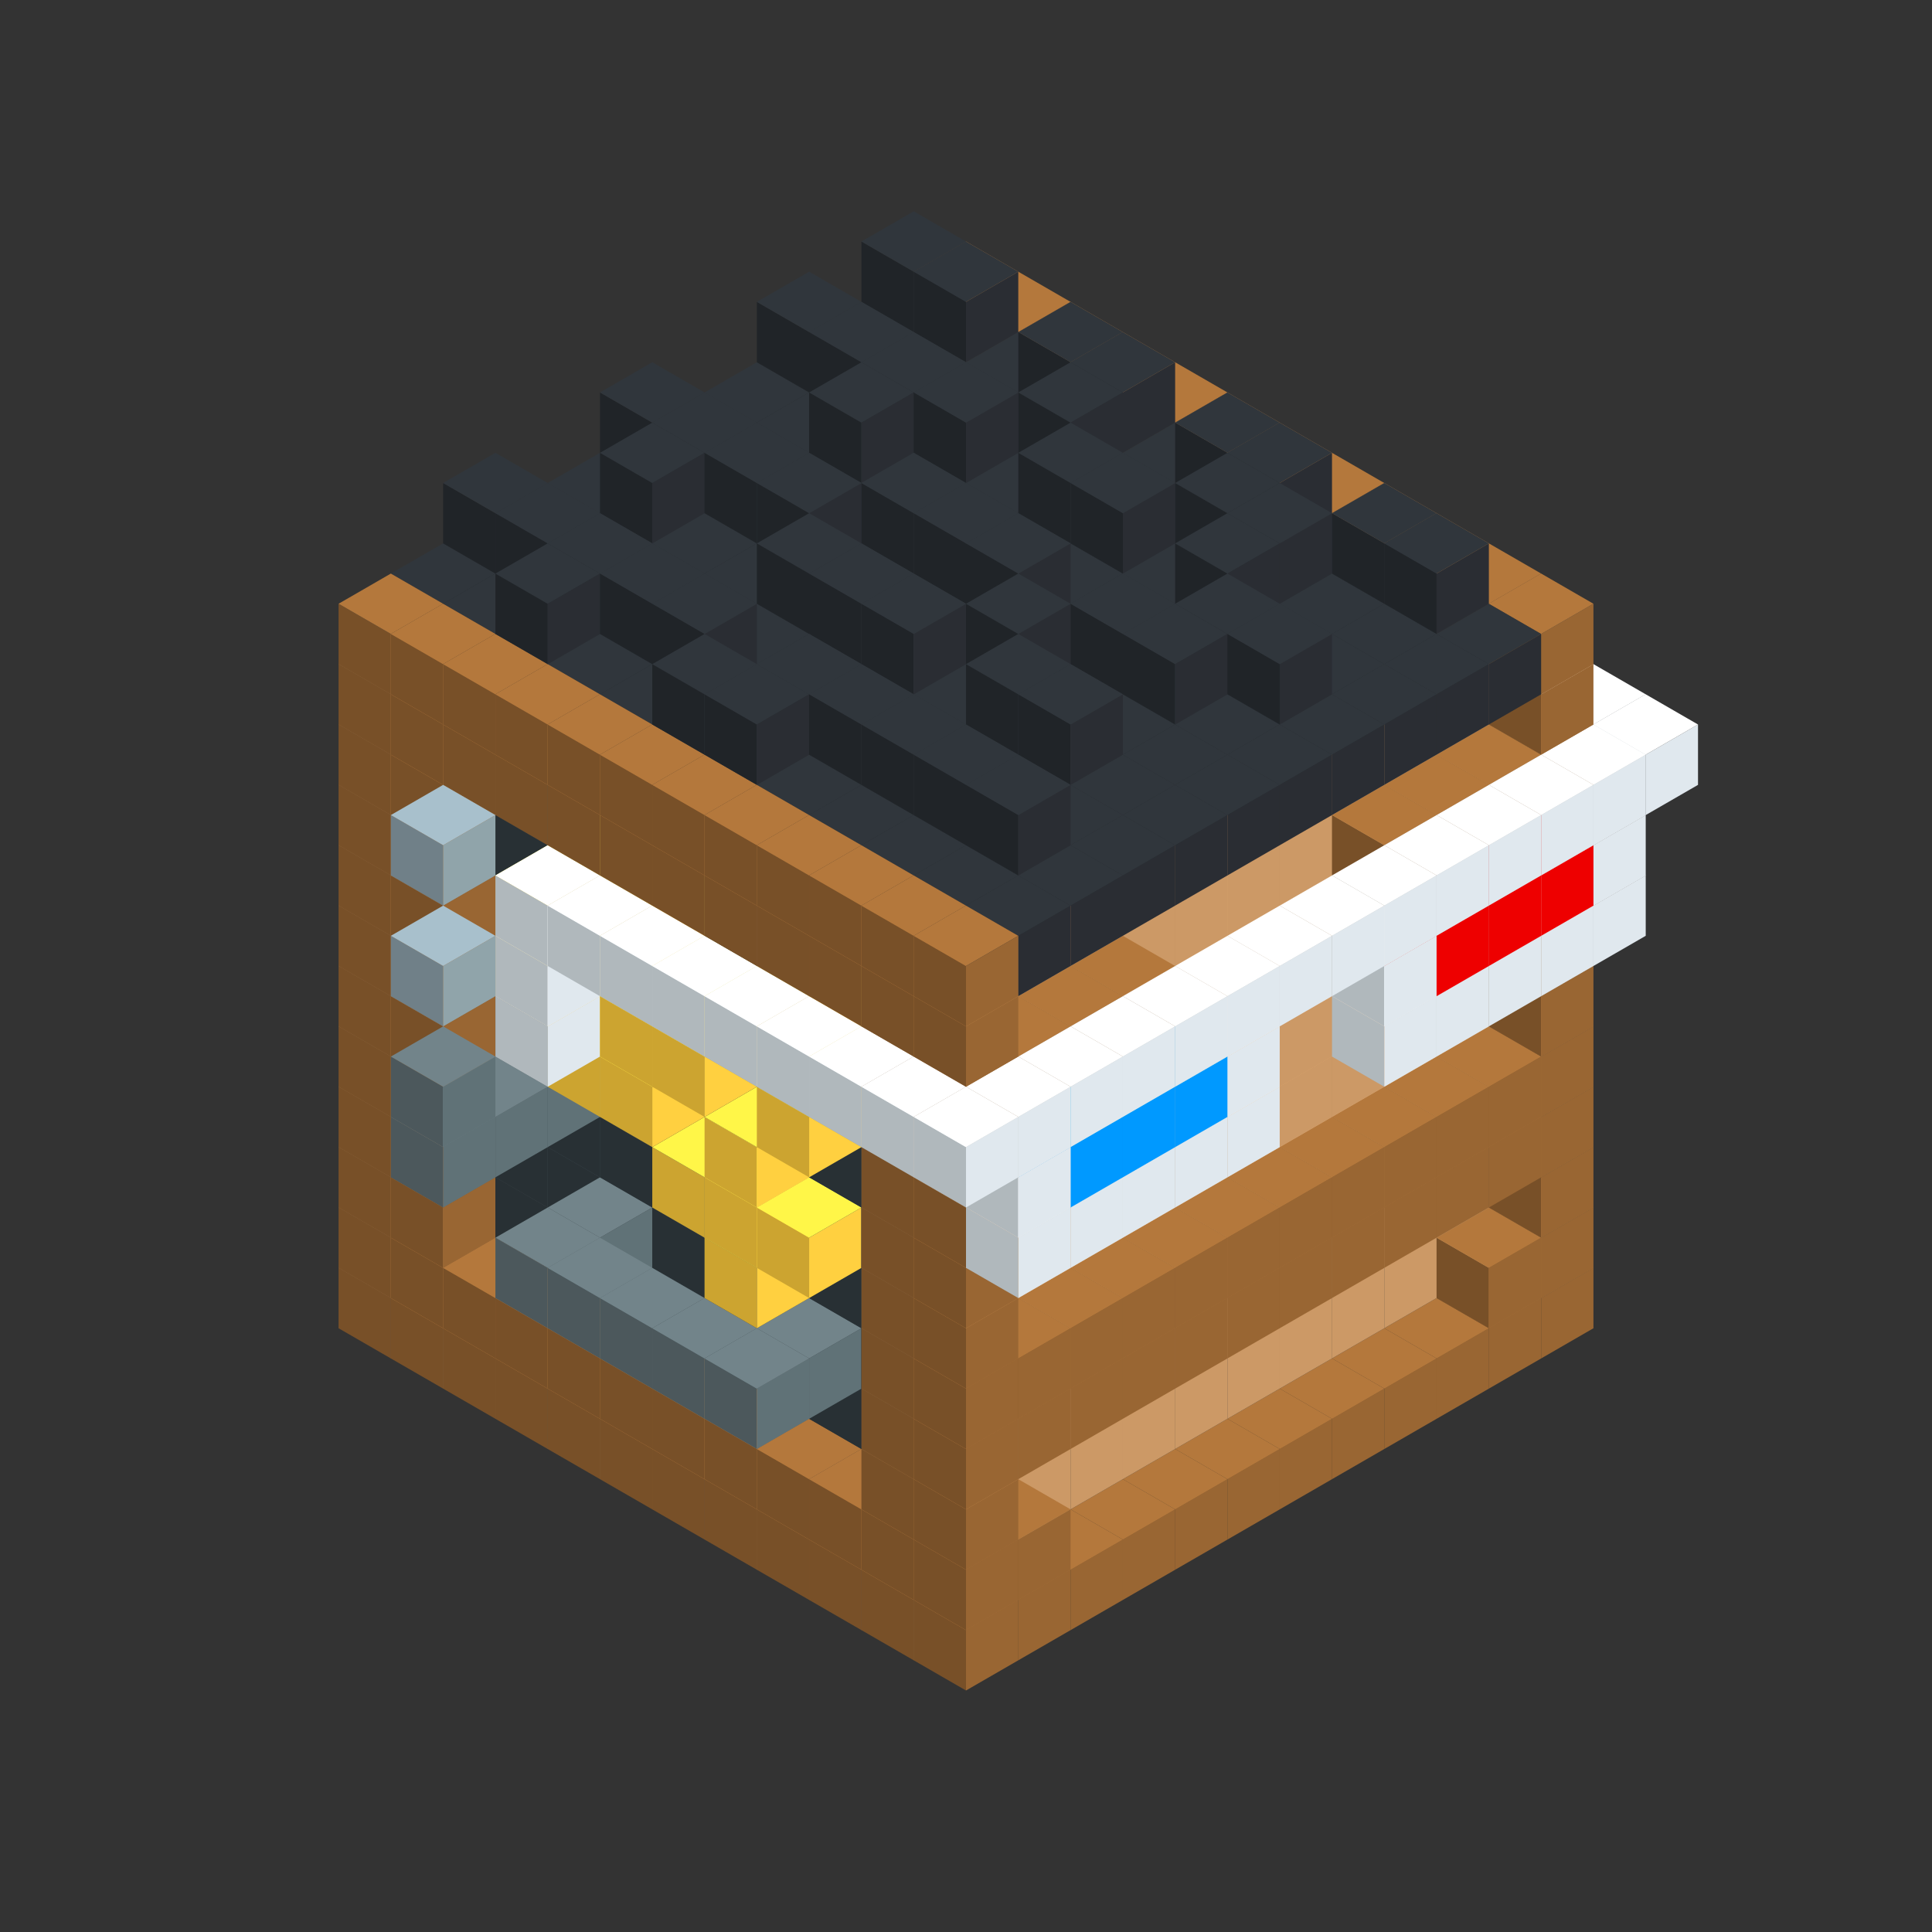 
<svg width='600' height='600' viewBox='4436371 5550000 3200000 3200000' xmlns='http://www.w3.org/2000/svg' xmlns:xlink='http://www.w3.org/1999/xlink'>
<rect x="4436371" y="5550000" width="3200000" height="3200000" fill="#333333" stroke="none"/>
<use xlink:href='#v-0x00000178-1' transform='translate(983738,3600000)'/>
<use xlink:href='#v-0x00000178-1' transform='translate(1070341,3650000)'/>
<use xlink:href='#v-0x00000178-1' transform='translate(1156944,3700000)'/>
<use xlink:href='#v-0x00000178-1' transform='translate(1243547,3750000)'/>
<use xlink:href='#v-0x00000178-1' transform='translate(1330150,3800000)'/>
<use xlink:href='#v-0x00000178-1' transform='translate(1416753,3850000)'/>
<use xlink:href='#v-0x00000178-1' transform='translate(1503356,3900000)'/>
<use xlink:href='#v-0x00000178-1' transform='translate(1589959,3950000)'/>
<use xlink:href='#v-0x00000178-1' transform='translate(1676562,4000000)'/>
<use xlink:href='#v-0x00000178-1' transform='translate(1763165,4050000)'/>
<use xlink:href='#v-0x00000178-1' transform='translate(1849768,4100000)'/>
<use xlink:href='#v-0x00000178-1' transform='translate(2889004,3600000)'/>
<use xlink:href='#v-0x00000178-1' transform='translate(2802401,3650000)'/>
<use xlink:href='#v-0x00000178-1' transform='translate(2715798,3700000)'/>
<use xlink:href='#v-0x00000178-1' transform='translate(2629195,3750000)'/>
<use xlink:href='#v-0x00000178-1' transform='translate(2542592,3800000)'/>
<use xlink:href='#v-0x00000178-1' transform='translate(2455989,3850000)'/>
<use xlink:href='#v-0x00000178-1' transform='translate(2369386,3900000)'/>
<use xlink:href='#v-0x00000178-1' transform='translate(2282783,3950000)'/>
<use xlink:href='#v-0x00000178-1' transform='translate(2196180,4000000)'/>
<use xlink:href='#v-0x00000178-1' transform='translate(2109577,4050000)'/>
<use xlink:href='#v-0x00000178-1' transform='translate(2022974,4100000)'/>
<use xlink:href='#v-0x00000178-1' transform='translate(1936371,4150000)'/>
<use xlink:href='#v-0x00000178-1' transform='translate(983738,3500000)'/>
<use xlink:href='#v-0x00000178-1' transform='translate(1070341,3550000)'/>
<use xlink:href='#v-0x00000178-1' transform='translate(1156944,3600000)'/>
<use xlink:href='#v-0x00000178-1' transform='translate(1243547,3650000)'/>
<use xlink:href='#v-0x00000178-1' transform='translate(1330150,3700000)'/>
<use xlink:href='#v-0x00000178-1' transform='translate(1416753,3750000)'/>
<use xlink:href='#v-0x00000178-1' transform='translate(1503356,3800000)'/>
<use xlink:href='#v-0x00000178-1' transform='translate(1589959,3850000)'/>
<use xlink:href='#v-0x00000178-1' transform='translate(1676562,3900000)'/>
<use xlink:href='#v-0x00000178-1' transform='translate(1763165,3950000)'/>
<use xlink:href='#v-0x00000178-2' transform='translate(2715798,3500000)'/>
<use xlink:href='#v-0x00000178-2' transform='translate(2629195,3550000)'/>
<use xlink:href='#v-0x00000178-2' transform='translate(2542592,3600000)'/>
<use xlink:href='#v-0x00000178-2' transform='translate(2455989,3650000)'/>
<use xlink:href='#v-0x00000178-2' transform='translate(2369386,3700000)'/>
<use xlink:href='#v-0x00000178-2' transform='translate(2282783,3750000)'/>
<use xlink:href='#v-0x00000178-2' transform='translate(2196180,3800000)'/>
<use xlink:href='#v-0x00000178-2' transform='translate(2109577,3850000)'/>
<use xlink:href='#v-0x00000178-2' transform='translate(2022974,3900000)'/>
<use xlink:href='#v-0x00000178-2' transform='translate(1936371,3950000)'/>
<use xlink:href='#v-0x00000178-1' transform='translate(1849768,4000000)'/>
<use xlink:href='#v-0x00000178-1' transform='translate(2889004,3500000)'/>
<use xlink:href='#v-0x00000178-1' transform='translate(2802401,3550000)'/>
<use xlink:href='#v-0x00000178-1' transform='translate(2022974,4000000)'/>
<use xlink:href='#v-0x00000178-1' transform='translate(1936371,4050000)'/>
<use xlink:href='#v-0x00000178-1' transform='translate(983738,3400000)'/>
<use xlink:href='#v-0x00000178-1' transform='translate(1070341,3450000)'/>
<use xlink:href='#v-0x00000178-5' transform='translate(1243547,3450000)'/>
<use xlink:href='#v-0x00000178-5' transform='translate(1330150,3500000)'/>
<use xlink:href='#v-0x00000178-5' transform='translate(1416753,3550000)'/>
<use xlink:href='#v-0x00000178-5' transform='translate(1503356,3600000)'/>
<use xlink:href='#v-0x00000178-5' transform='translate(1589959,3650000)'/>
<use xlink:href='#v-0x00000178-5' transform='translate(1676562,3700000)'/>
<use xlink:href='#v-0x00000178-5' transform='translate(1763165,3750000)'/>
<use xlink:href='#v-0x00000178-5' transform='translate(1849768,3800000)'/>
<use xlink:href='#v-0x00000178-2' transform='translate(2715798,3400000)'/>
<use xlink:href='#v-0x00000178-2' transform='translate(2629195,3450000)'/>
<use xlink:href='#v-0x00000178-2' transform='translate(2542592,3500000)'/>
<use xlink:href='#v-0x00000178-2' transform='translate(2455989,3550000)'/>
<use xlink:href='#v-0x00000178-2' transform='translate(2369386,3600000)'/>
<use xlink:href='#v-0x00000178-2' transform='translate(2282783,3650000)'/>
<use xlink:href='#v-0x00000178-2' transform='translate(2196180,3700000)'/>
<use xlink:href='#v-0x00000178-2' transform='translate(2109577,3750000)'/>
<use xlink:href='#v-0x00000178-2' transform='translate(2022974,3800000)'/>
<use xlink:href='#v-0x00000178-2' transform='translate(1936371,3850000)'/>
<use xlink:href='#v-0x00000178-1' transform='translate(1849768,3900000)'/>
<use xlink:href='#v-0x00000178-1' transform='translate(2889004,3400000)'/>
<use xlink:href='#v-0x00000178-1' transform='translate(1936371,3950000)'/>
<use xlink:href='#v-0x00000178-1' transform='translate(983738,3300000)'/>
<use xlink:href='#v-0x00000178-1' transform='translate(1070341,3350000)'/>
<use xlink:href='#v-0x00000178-5' transform='translate(1243547,3350000)'/>
<use xlink:href='#v-0x00000178-5' transform='translate(1330150,3400000)'/>
<use xlink:href='#v-0x00000178-5' transform='translate(1416753,3450000)'/>
<use xlink:href='#v-0x00000178-6' transform='translate(1330150,3500000)'/>
<use xlink:href='#v-0x00000178-6' transform='translate(1243547,3550000)'/>
<use xlink:href='#v-0x00000178-5' transform='translate(1503356,3500000)'/>
<use xlink:href='#v-0x00000178-6' transform='translate(1330150,3600000)'/>
<use xlink:href='#v-0x00000178-5' transform='translate(1589959,3550000)'/>
<use xlink:href='#v-0x00000178-6' transform='translate(1416753,3650000)'/>
<use xlink:href='#v-0x00000178-5' transform='translate(1676562,3600000)'/>
<use xlink:href='#v-0x00000178-6' transform='translate(1503356,3700000)'/>
<use xlink:href='#v-0x00000178-5' transform='translate(1763165,3650000)'/>
<use xlink:href='#v-0x00000178-6' transform='translate(1676562,3700000)'/>
<use xlink:href='#v-0x00000178-6' transform='translate(1589959,3750000)'/>
<use xlink:href='#v-0x00000178-5' transform='translate(1849768,3700000)'/>
<use xlink:href='#v-0x00000178-2' transform='translate(2715798,3300000)'/>
<use xlink:href='#v-0x00000178-2' transform='translate(2629195,3350000)'/>
<use xlink:href='#v-0x00000178-2' transform='translate(2542592,3400000)'/>
<use xlink:href='#v-0x00000178-2' transform='translate(2455989,3450000)'/>
<use xlink:href='#v-0x00000178-2' transform='translate(2369386,3500000)'/>
<use xlink:href='#v-0x00000178-2' transform='translate(2282783,3550000)'/>
<use xlink:href='#v-0x00000178-2' transform='translate(2196180,3600000)'/>
<use xlink:href='#v-0x00000178-2' transform='translate(2109577,3650000)'/>
<use xlink:href='#v-0x00000178-2' transform='translate(2022974,3700000)'/>
<use xlink:href='#v-0x00000178-2' transform='translate(1936371,3750000)'/>
<use xlink:href='#v-0x00000178-1' transform='translate(1849768,3800000)'/>
<use xlink:href='#v-0x00000178-1' transform='translate(2889004,3300000)'/>
<use xlink:href='#v-0x00000178-1' transform='translate(2802401,3350000)'/>
<use xlink:href='#v-0x00000178-1' transform='translate(2715798,3400000)'/>
<use xlink:href='#v-0x00000178-1' transform='translate(2629195,3450000)'/>
<use xlink:href='#v-0x00000178-1' transform='translate(2542592,3500000)'/>
<use xlink:href='#v-0x00000178-1' transform='translate(2455989,3550000)'/>
<use xlink:href='#v-0x00000178-1' transform='translate(2369386,3600000)'/>
<use xlink:href='#v-0x00000178-1' transform='translate(2282783,3650000)'/>
<use xlink:href='#v-0x00000178-1' transform='translate(2196180,3700000)'/>
<use xlink:href='#v-0x00000178-1' transform='translate(2109577,3750000)'/>
<use xlink:href='#v-0x00000178-1' transform='translate(2022974,3800000)'/>
<use xlink:href='#v-0x00000178-1' transform='translate(1936371,3850000)'/>
<use xlink:href='#v-0x00000178-1' transform='translate(983738,3200000)'/>
<use xlink:href='#v-0x00000178-1' transform='translate(1070341,3250000)'/>
<use xlink:href='#v-0x00000178-5' transform='translate(1243547,3250000)'/>
<use xlink:href='#v-0x00000178-5' transform='translate(1330150,3300000)'/>
<use xlink:href='#v-0x00000178-5' transform='translate(1416753,3350000)'/>
<use xlink:href='#v-0x00000178-5' transform='translate(1503356,3400000)'/>
<use xlink:href='#v-0x00000178-5' transform='translate(1589959,3450000)'/>
<use xlink:href='#v-0x00000178-5' transform='translate(1676562,3500000)'/>
<use xlink:href='#v-0x00000178-4' transform='translate(1589959,3550000)'/>
<use xlink:href='#v-0x00000178-5' transform='translate(1763165,3550000)'/>
<use xlink:href='#v-0x00000178-5' transform='translate(1849768,3600000)'/>
<use xlink:href='#v-0x00000178-2' transform='translate(2715798,3200000)'/>
<use xlink:href='#v-0x00000178-2' transform='translate(2629195,3250000)'/>
<use xlink:href='#v-0x00000178-2' transform='translate(2542592,3300000)'/>
<use xlink:href='#v-0x00000178-2' transform='translate(2455989,3350000)'/>
<use xlink:href='#v-0x00000178-2' transform='translate(2369386,3400000)'/>
<use xlink:href='#v-0x00000178-2' transform='translate(2282783,3450000)'/>
<use xlink:href='#v-0x00000178-2' transform='translate(2196180,3500000)'/>
<use xlink:href='#v-0x00000178-2' transform='translate(2109577,3550000)'/>
<use xlink:href='#v-0x00000178-2' transform='translate(2022974,3600000)'/>
<use xlink:href='#v-0x00000178-2' transform='translate(1936371,3650000)'/>
<use xlink:href='#v-0x00000178-1' transform='translate(1849768,3700000)'/>
<use xlink:href='#v-0x00000178-1' transform='translate(2889004,3200000)'/>
<use xlink:href='#v-0x00000178-1' transform='translate(2802401,3250000)'/>
<use xlink:href='#v-0x00000178-1' transform='translate(2715798,3300000)'/>
<use xlink:href='#v-0x00000178-1' transform='translate(2629195,3350000)'/>
<use xlink:href='#v-0x00000178-1' transform='translate(2542592,3400000)'/>
<use xlink:href='#v-0x00000178-1' transform='translate(2455989,3450000)'/>
<use xlink:href='#v-0x00000178-1' transform='translate(2369386,3500000)'/>
<use xlink:href='#v-0x00000178-1' transform='translate(2282783,3550000)'/>
<use xlink:href='#v-0x00000178-1' transform='translate(2196180,3600000)'/>
<use xlink:href='#v-0x00000178-1' transform='translate(2109577,3650000)'/>
<use xlink:href='#v-0x00000178-1' transform='translate(2022974,3700000)'/>
<use xlink:href='#v-0x00000178-1' transform='translate(1936371,3750000)'/>
<use xlink:href='#v-0x00000178-1' transform='translate(983738,3100000)'/>
<use xlink:href='#v-0x00000178-1' transform='translate(1070341,3150000)'/>
<use xlink:href='#v-0x00000178-5' transform='translate(1243547,3150000)'/>
<use xlink:href='#v-0x00000178-5' transform='translate(1330150,3200000)'/>
<use xlink:href='#v-0x00000178-6' transform='translate(1243547,3250000)'/>
<use xlink:href='#v-0x00000178-6' transform='translate(1156944,3300000)'/>
<use xlink:href='#v-0x00000178-6' transform='translate(1070341,3350000)'/>
<use xlink:href='#v-0x00000178-5' transform='translate(1416753,3250000)'/>
<use xlink:href='#v-0x00000178-5' transform='translate(1503356,3300000)'/>
<use xlink:href='#v-0x00000178-5' transform='translate(1589959,3350000)'/>
<use xlink:href='#v-0x00000178-4' transform='translate(1503356,3400000)'/>
<use xlink:href='#v-0x00000178-5' transform='translate(1676562,3400000)'/>
<use xlink:href='#v-0x00000178-4' transform='translate(1589959,3450000)'/>
<use xlink:href='#v-0x00000178-5' transform='translate(1763165,3450000)'/>
<use xlink:href='#v-0x00000178-4' transform='translate(1676562,3500000)'/>
<use xlink:href='#v-0x00000178-5' transform='translate(1849768,3500000)'/>
<use xlink:href='#v-0x00000178-2' transform='translate(2715798,3100000)'/>
<use xlink:href='#v-0x00000178-2' transform='translate(2629195,3150000)'/>
<use xlink:href='#v-0x00000178-2' transform='translate(2542592,3200000)'/>
<use xlink:href='#v-0x00000178-2' transform='translate(2455989,3250000)'/>
<use xlink:href='#v-0x00000178-2' transform='translate(2369386,3300000)'/>
<use xlink:href='#v-0x00000178-2' transform='translate(2282783,3350000)'/>
<use xlink:href='#v-0x00000178-2' transform='translate(2196180,3400000)'/>
<use xlink:href='#v-0x00000178-2' transform='translate(2109577,3450000)'/>
<use xlink:href='#v-0x00000178-2' transform='translate(2022974,3500000)'/>
<use xlink:href='#v-0x00000178-2' transform='translate(1936371,3550000)'/>
<use xlink:href='#v-0x00000178-1' transform='translate(1849768,3600000)'/>
<use xlink:href='#v-0x00000178-1' transform='translate(2889004,3100000)'/>
<use xlink:href='#v-0x00000178-1' transform='translate(1936371,3650000)'/>
<use xlink:href='#v-0x00000178-1' transform='translate(983738,3000000)'/>
<use xlink:href='#v-0x00000178-1' transform='translate(1070341,3050000)'/>
<use xlink:href='#v-0x00000178-5' transform='translate(1243547,3050000)'/>
<use xlink:href='#v-0x00000178-5' transform='translate(1330150,3100000)'/>
<use xlink:href='#v-0x00000178-6' transform='translate(1070341,3250000)'/>
<use xlink:href='#v-0x00000178-5' transform='translate(1416753,3150000)'/>
<use xlink:href='#v-0x00000178-4' transform='translate(1330150,3200000)'/>
<use xlink:href='#v-0x00000178-5' transform='translate(1503356,3200000)'/>
<use xlink:href='#v-0x00000178-4' transform='translate(1416753,3250000)'/>
<use xlink:href='#v-0x00000178-5' transform='translate(1589959,3250000)'/>
<use xlink:href='#v-0x00000178-5' transform='translate(1676562,3300000)'/>
<use xlink:href='#v-0x00000178-4' transform='translate(1589959,3350000)'/>
<use xlink:href='#v-0x00000178-5' transform='translate(1763165,3350000)'/>
<use xlink:href='#v-0x00000178-5' transform='translate(1849768,3400000)'/>
<use xlink:href='#v-0x00000178-2' transform='translate(2715798,3000000)'/>
<use xlink:href='#v-0x00000178-2' transform='translate(2629195,3050000)'/>
<use xlink:href='#v-0x00000178-2' transform='translate(2542592,3100000)'/>
<use xlink:href='#v-0x00000178-2' transform='translate(2455989,3150000)'/>
<use xlink:href='#v-0x00000178-2' transform='translate(2369386,3200000)'/>
<use xlink:href='#v-0x00000178-2' transform='translate(2282783,3250000)'/>
<use xlink:href='#v-0x00000178-2' transform='translate(2196180,3300000)'/>
<use xlink:href='#v-0x00000178-2' transform='translate(2109577,3350000)'/>
<use xlink:href='#v-0x00000178-2' transform='translate(2022974,3400000)'/>
<use xlink:href='#v-0x00000178-2' transform='translate(1936371,3450000)'/>
<use xlink:href='#v-0x00000178-1' transform='translate(1849768,3500000)'/>
<use xlink:href='#v-0x00000178-1' transform='translate(2889004,3000000)'/>
<use xlink:href='#v-0x00000178-1' transform='translate(1936371,3550000)'/>
<use xlink:href='#v-0x00000178-1' transform='translate(983738,2900000)'/>
<use xlink:href='#v-0x00000178-1' transform='translate(1070341,2950000)'/>
<use xlink:href='#v-0x00000178-5' transform='translate(1243547,2950000)'/>
<use xlink:href='#v-0x00000178-5' transform='translate(1330150,3000000)'/>
<use xlink:href='#v-0x00000178-4' transform='translate(1243547,3050000)'/>
<use xlink:href='#v-0x00000178-8' transform='translate(2369386,2500000)'/>
<use xlink:href='#v-0x00000178-5' transform='translate(1416753,3050000)'/>
<use xlink:href='#v-0x00000178-4' transform='translate(1330150,3100000)'/>
<use xlink:href='#v-0x00000178-8' transform='translate(1243547,3150000)'/>
<use xlink:href='#v-0x00000178-5' transform='translate(1503356,3100000)'/>
<use xlink:href='#v-0x00000178-4' transform='translate(1416753,3150000)'/>
<use xlink:href='#v-0x00000178-5' transform='translate(1589959,3150000)'/>
<use xlink:href='#v-0x00000178-4' transform='translate(1503356,3200000)'/>
<use xlink:href='#v-0x00000178-5' transform='translate(1676562,3200000)'/>
<use xlink:href='#v-0x00000178-5' transform='translate(1763165,3250000)'/>
<use xlink:href='#v-0x00000178-4' transform='translate(1676562,3300000)'/>
<use xlink:href='#v-0x00000178-5' transform='translate(1849768,3300000)'/>
<use xlink:href='#v-0x00000178-2' transform='translate(2715798,2900000)'/>
<use xlink:href='#v-0x00000178-2' transform='translate(2629195,2950000)'/>
<use xlink:href='#v-0x00000178-2' transform='translate(2542592,3000000)'/>
<use xlink:href='#v-0x00000178-2' transform='translate(2455989,3050000)'/>
<use xlink:href='#v-0x00000178-2' transform='translate(2369386,3100000)'/>
<use xlink:href='#v-0x00000178-2' transform='translate(2282783,3150000)'/>
<use xlink:href='#v-0x00000178-2' transform='translate(2196180,3200000)'/>
<use xlink:href='#v-0x00000178-2' transform='translate(2109577,3250000)'/>
<use xlink:href='#v-0x00000178-2' transform='translate(2022974,3300000)'/>
<use xlink:href='#v-0x00000178-2' transform='translate(1936371,3350000)'/>
<use xlink:href='#v-0x00000178-1' transform='translate(1849768,3400000)'/>
<use xlink:href='#v-0x00000178-1' transform='translate(2889004,2900000)'/>
<use xlink:href='#v-0x00000178-1' transform='translate(2802401,2950000)'/>
<use xlink:href='#v-0x00000178-1' transform='translate(2715798,3000000)'/>
<use xlink:href='#v-0x00000178-1' transform='translate(2629195,3050000)'/>
<use xlink:href='#v-0x00000178-1' transform='translate(2196180,3300000)'/>
<use xlink:href='#v-0x00000178-1' transform='translate(2109577,3350000)'/>
<use xlink:href='#v-0x00000178-1' transform='translate(2022974,3400000)'/>
<use xlink:href='#v-0x00000178-1' transform='translate(1936371,3450000)'/>
<use xlink:href='#v-0x00000178-8' transform='translate(2975607,2950000)'/>
<use xlink:href='#v-0x00000178-8' transform='translate(2889004,3000000)'/>
<use xlink:href='#v-0x00000178-8' transform='translate(2802401,3050000)'/>
<use xlink:href='#v-0x00000178-8' transform='translate(2715798,3100000)'/>
<use xlink:href='#v-0x00000178-8' transform='translate(2629195,3150000)'/>
<use xlink:href='#v-0x00000178-8' transform='translate(2369386,3300000)'/>
<use xlink:href='#v-0x00000178-8' transform='translate(2282783,3350000)'/>
<use xlink:href='#v-0x00000178-8' transform='translate(2196180,3400000)'/>
<use xlink:href='#v-0x00000178-8' transform='translate(2109577,3450000)'/>
<use xlink:href='#v-0x00000178-8' transform='translate(2022974,3500000)'/>
<use xlink:href='#v-0x00000178-1' transform='translate(983738,2800000)'/>
<use xlink:href='#v-0x00000178-1' transform='translate(1070341,2850000)'/>
<use xlink:href='#v-0x00000178-5' transform='translate(1243547,2850000)'/>
<use xlink:href='#v-0x00000178-5' transform='translate(1330150,2900000)'/>
<use xlink:href='#v-0x00000178-4' transform='translate(1243547,2950000)'/>
<use xlink:href='#v-0x00000178-7' transform='translate(1070341,3050000)'/>
<use xlink:href='#v-0x00000178-8' transform='translate(2369386,2400000)'/>
<use xlink:href='#v-0x00000178-5' transform='translate(1416753,2950000)'/>
<use xlink:href='#v-0x00000178-4' transform='translate(1330150,3000000)'/>
<use xlink:href='#v-0x00000178-8' transform='translate(1243547,3050000)'/>
<use xlink:href='#v-0x00000178-5' transform='translate(1503356,3000000)'/>
<use xlink:href='#v-0x00000178-4' transform='translate(1416753,3050000)'/>
<use xlink:href='#v-0x00000178-5' transform='translate(1589959,3050000)'/>
<use xlink:href='#v-0x00000178-4' transform='translate(1503356,3100000)'/>
<use xlink:href='#v-0x00000178-5' transform='translate(1676562,3100000)'/>
<use xlink:href='#v-0x00000178-4' transform='translate(1589959,3150000)'/>
<use xlink:href='#v-0x00000178-5' transform='translate(1763165,3150000)'/>
<use xlink:href='#v-0x00000178-4' transform='translate(1676562,3200000)'/>
<use xlink:href='#v-0x00000178-5' transform='translate(1849768,3200000)'/>
<use xlink:href='#v-0x00000178-4' transform='translate(1763165,3250000)'/>
<use xlink:href='#v-0x00000178-2' transform='translate(2715798,2800000)'/>
<use xlink:href='#v-0x00000178-2' transform='translate(2629195,2850000)'/>
<use xlink:href='#v-0x00000178-2' transform='translate(2542592,2900000)'/>
<use xlink:href='#v-0x00000178-2' transform='translate(2455989,2950000)'/>
<use xlink:href='#v-0x00000178-2' transform='translate(2369386,3000000)'/>
<use xlink:href='#v-0x00000178-2' transform='translate(2282783,3050000)'/>
<use xlink:href='#v-0x00000178-2' transform='translate(2196180,3100000)'/>
<use xlink:href='#v-0x00000178-2' transform='translate(2109577,3150000)'/>
<use xlink:href='#v-0x00000178-2' transform='translate(2022974,3200000)'/>
<use xlink:href='#v-0x00000178-2' transform='translate(1936371,3250000)'/>
<use xlink:href='#v-0x00000178-1' transform='translate(1849768,3300000)'/>
<use xlink:href='#v-0x00000178-1' transform='translate(2889004,2800000)'/>
<use xlink:href='#v-0x00000178-1' transform='translate(2802401,2850000)'/>
<use xlink:href='#v-0x00000178-3' transform='translate(2715798,2900000)'/>
<use xlink:href='#v-0x00000178-3' transform='translate(2629195,2950000)'/>
<use xlink:href='#v-0x00000178-1' transform='translate(2542592,3000000)'/>
<use xlink:href='#v-0x00000178-1' transform='translate(2282783,3150000)'/>
<use xlink:href='#v-0x00000178-3' transform='translate(2196180,3200000)'/>
<use xlink:href='#v-0x00000178-3' transform='translate(2109577,3250000)'/>
<use xlink:href='#v-0x00000178-1' transform='translate(2022974,3300000)'/>
<use xlink:href='#v-0x00000178-1' transform='translate(1936371,3350000)'/>
<use xlink:href='#v-0x00000178-8' transform='translate(2975607,2850000)'/>
<use xlink:href='#v-0x00000178-10' transform='translate(2889004,2900000)'/>
<use xlink:href='#v-0x00000178-10' transform='translate(2802401,2950000)'/>
<use xlink:href='#v-0x00000178-10' transform='translate(2715798,3000000)'/>
<use xlink:href='#v-0x00000178-8' transform='translate(2629195,3050000)'/>
<use xlink:href='#v-0x00000178-8' transform='translate(2369386,3200000)'/>
<use xlink:href='#v-0x00000178-9' transform='translate(2282783,3250000)'/>
<use xlink:href='#v-0x00000178-9' transform='translate(2196180,3300000)'/>
<use xlink:href='#v-0x00000178-9' transform='translate(2109577,3350000)'/>
<use xlink:href='#v-0x00000178-8' transform='translate(2022974,3400000)'/>
<use xlink:href='#v-0x00000178-1' transform='translate(983738,2700000)'/>
<use xlink:href='#v-0x00000178-1' transform='translate(1070341,2750000)'/>
<use xlink:href='#v-0x00000178-5' transform='translate(1243547,2750000)'/>
<use xlink:href='#v-0x00000178-5' transform='translate(1330150,2800000)'/>
<use xlink:href='#v-0x00000178-8' transform='translate(2369386,2300000)'/>
<use xlink:href='#v-0x00000178-5' transform='translate(1416753,2850000)'/>
<use xlink:href='#v-0x00000178-4' transform='translate(1330150,2900000)'/>
<use xlink:href='#v-0x00000178-8' transform='translate(1243547,2950000)'/>
<use xlink:href='#v-0x00000178-8' transform='translate(2455989,2350000)'/>
<use xlink:href='#v-0x00000178-5' transform='translate(1503356,2900000)'/>
<use xlink:href='#v-0x00000178-4' transform='translate(1416753,2950000)'/>
<use xlink:href='#v-0x00000178-8' transform='translate(1330150,3000000)'/>
<use xlink:href='#v-0x00000178-8' transform='translate(2542592,2400000)'/>
<use xlink:href='#v-0x00000178-5' transform='translate(1589959,2950000)'/>
<use xlink:href='#v-0x00000178-8' transform='translate(1416753,3050000)'/>
<use xlink:href='#v-0x00000178-8' transform='translate(2629195,2450000)'/>
<use xlink:href='#v-0x00000178-5' transform='translate(1676562,3000000)'/>
<use xlink:href='#v-0x00000178-8' transform='translate(1503356,3100000)'/>
<use xlink:href='#v-0x00000178-8' transform='translate(2715798,2500000)'/>
<use xlink:href='#v-0x00000178-5' transform='translate(1763165,3050000)'/>
<use xlink:href='#v-0x00000178-4' transform='translate(1676562,3100000)'/>
<use xlink:href='#v-0x00000178-8' transform='translate(1589959,3150000)'/>
<use xlink:href='#v-0x00000178-8' transform='translate(2802401,2550000)'/>
<use xlink:href='#v-0x00000178-5' transform='translate(1849768,3100000)'/>
<use xlink:href='#v-0x00000178-8' transform='translate(1676562,3200000)'/>
<use xlink:href='#v-0x00000178-8' transform='translate(2889004,2600000)'/>
<use xlink:href='#v-0x00000178-2' transform='translate(2715798,2700000)'/>
<use xlink:href='#v-0x00000178-2' transform='translate(2629195,2750000)'/>
<use xlink:href='#v-0x00000178-2' transform='translate(2542592,2800000)'/>
<use xlink:href='#v-0x00000178-2' transform='translate(2455989,2850000)'/>
<use xlink:href='#v-0x00000178-2' transform='translate(2369386,2900000)'/>
<use xlink:href='#v-0x00000178-2' transform='translate(2282783,2950000)'/>
<use xlink:href='#v-0x00000178-2' transform='translate(2196180,3000000)'/>
<use xlink:href='#v-0x00000178-2' transform='translate(2109577,3050000)'/>
<use xlink:href='#v-0x00000178-2' transform='translate(2022974,3100000)'/>
<use xlink:href='#v-0x00000178-2' transform='translate(1936371,3150000)'/>
<use xlink:href='#v-0x00000178-1' transform='translate(1849768,3200000)'/>
<use xlink:href='#v-0x00000178-8' transform='translate(1763165,3250000)'/>
<use xlink:href='#v-0x00000178-8' transform='translate(2975607,2650000)'/>
<use xlink:href='#v-0x00000178-1' transform='translate(2889004,2700000)'/>
<use xlink:href='#v-0x00000178-1' transform='translate(2802401,2750000)'/>
<use xlink:href='#v-0x00000178-1' transform='translate(2715798,2800000)'/>
<use xlink:href='#v-0x00000178-1' transform='translate(2629195,2850000)'/>
<use xlink:href='#v-0x00000178-1' transform='translate(2196180,3100000)'/>
<use xlink:href='#v-0x00000178-1' transform='translate(2109577,3150000)'/>
<use xlink:href='#v-0x00000178-1' transform='translate(2022974,3200000)'/>
<use xlink:href='#v-0x00000178-1' transform='translate(1936371,3250000)'/>
<use xlink:href='#v-0x00000178-8' transform='translate(1849768,3300000)'/>
<use xlink:href='#v-0x00000178-8' transform='translate(3062210,2700000)'/>
<use xlink:href='#v-0x00000178-8' transform='translate(2975607,2750000)'/>
<use xlink:href='#v-0x00000178-8' transform='translate(2889004,2800000)'/>
<use xlink:href='#v-0x00000178-8' transform='translate(2802401,2850000)'/>
<use xlink:href='#v-0x00000178-8' transform='translate(2715798,2900000)'/>
<use xlink:href='#v-0x00000178-8' transform='translate(2629195,2950000)'/>
<use xlink:href='#v-0x00000178-8' transform='translate(2542592,3000000)'/>
<use xlink:href='#v-0x00000178-8' transform='translate(2455989,3050000)'/>
<use xlink:href='#v-0x00000178-8' transform='translate(2369386,3100000)'/>
<use xlink:href='#v-0x00000178-8' transform='translate(2282783,3150000)'/>
<use xlink:href='#v-0x00000178-8' transform='translate(2196180,3200000)'/>
<use xlink:href='#v-0x00000178-8' transform='translate(2109577,3250000)'/>
<use xlink:href='#v-0x00000178-8' transform='translate(2022974,3300000)'/>
<use xlink:href='#v-0x00000178-8' transform='translate(1936371,3350000)'/>
<use xlink:href='#v-0x00000178-1' transform='translate(983738,2600000)'/>
<use xlink:href='#v-0x00000178-1' transform='translate(1070341,2650000)'/>
<use xlink:href='#v-0x00000178-1' transform='translate(1156944,2700000)'/>
<use xlink:href='#v-0x00000178-1' transform='translate(1243547,2750000)'/>
<use xlink:href='#v-0x00000178-7' transform='translate(1070341,2850000)'/>
<use xlink:href='#v-0x00000178-1' transform='translate(1330150,2800000)'/>
<use xlink:href='#v-0x00000178-1' transform='translate(1416753,2850000)'/>
<use xlink:href='#v-0x00000178-1' transform='translate(1503356,2900000)'/>
<use xlink:href='#v-0x00000178-1' transform='translate(1589959,2950000)'/>
<use xlink:href='#v-0x00000178-1' transform='translate(1676562,3000000)'/>
<use xlink:href='#v-0x00000178-1' transform='translate(1763165,3050000)'/>
<use xlink:href='#v-0x00000178-2' transform='translate(2715798,2600000)'/>
<use xlink:href='#v-0x00000178-2' transform='translate(2629195,2650000)'/>
<use xlink:href='#v-0x00000178-2' transform='translate(2542592,2700000)'/>
<use xlink:href='#v-0x00000178-2' transform='translate(2455989,2750000)'/>
<use xlink:href='#v-0x00000178-2' transform='translate(2369386,2800000)'/>
<use xlink:href='#v-0x00000178-2' transform='translate(2282783,2850000)'/>
<use xlink:href='#v-0x00000178-2' transform='translate(2196180,2900000)'/>
<use xlink:href='#v-0x00000178-2' transform='translate(2109577,2950000)'/>
<use xlink:href='#v-0x00000178-2' transform='translate(2022974,3000000)'/>
<use xlink:href='#v-0x00000178-2' transform='translate(1936371,3050000)'/>
<use xlink:href='#v-0x00000178-1' transform='translate(1849768,3100000)'/>
<use xlink:href='#v-0x00000178-1' transform='translate(2889004,2600000)'/>
<use xlink:href='#v-0x00000178-1' transform='translate(1936371,3150000)'/>
<use xlink:href='#v-0x00000178-1' transform='translate(1936371,1950000)'/>
<use xlink:href='#v-0x00000178-11' transform='translate(1849768,2000000)'/>
<use xlink:href='#v-0x00000178-11' transform='translate(1763165,2050000)'/>
<use xlink:href='#v-0x00000178-11' transform='translate(1676562,2100000)'/>
<use xlink:href='#v-0x00000178-11' transform='translate(1589959,2150000)'/>
<use xlink:href='#v-0x00000178-11' transform='translate(1503356,2200000)'/>
<use xlink:href='#v-0x00000178-11' transform='translate(1416753,2250000)'/>
<use xlink:href='#v-0x00000178-11' transform='translate(1330150,2300000)'/>
<use xlink:href='#v-0x00000178-11' transform='translate(1243547,2350000)'/>
<use xlink:href='#v-0x00000178-11' transform='translate(1156944,2400000)'/>
<use xlink:href='#v-0x00000178-11' transform='translate(1070341,2450000)'/>
<use xlink:href='#v-0x00000178-1' transform='translate(983738,2500000)'/>
<use xlink:href='#v-0x00000178-1' transform='translate(2022974,2000000)'/>
<use xlink:href='#v-0x00000178-11' transform='translate(1936371,2050000)'/>
<use xlink:href='#v-0x00000178-11' transform='translate(1849768,2100000)'/>
<use xlink:href='#v-0x00000178-11' transform='translate(1763165,2150000)'/>
<use xlink:href='#v-0x00000178-11' transform='translate(1676562,2200000)'/>
<use xlink:href='#v-0x00000178-11' transform='translate(1589959,2250000)'/>
<use xlink:href='#v-0x00000178-11' transform='translate(1503356,2300000)'/>
<use xlink:href='#v-0x00000178-11' transform='translate(1416753,2350000)'/>
<use xlink:href='#v-0x00000178-11' transform='translate(1330150,2400000)'/>
<use xlink:href='#v-0x00000178-11' transform='translate(1243547,2450000)'/>
<use xlink:href='#v-0x00000178-11' transform='translate(1156944,2500000)'/>
<use xlink:href='#v-0x00000178-1' transform='translate(1070341,2550000)'/>
<use xlink:href='#v-0x00000178-1' transform='translate(2109577,2050000)'/>
<use xlink:href='#v-0x00000178-11' transform='translate(2022974,2100000)'/>
<use xlink:href='#v-0x00000178-11' transform='translate(1936371,2150000)'/>
<use xlink:href='#v-0x00000178-11' transform='translate(1849768,2200000)'/>
<use xlink:href='#v-0x00000178-11' transform='translate(1763165,2250000)'/>
<use xlink:href='#v-0x00000178-11' transform='translate(1676562,2300000)'/>
<use xlink:href='#v-0x00000178-11' transform='translate(1589959,2350000)'/>
<use xlink:href='#v-0x00000178-11' transform='translate(1503356,2400000)'/>
<use xlink:href='#v-0x00000178-11' transform='translate(1416753,2450000)'/>
<use xlink:href='#v-0x00000178-11' transform='translate(1330150,2500000)'/>
<use xlink:href='#v-0x00000178-11' transform='translate(1243547,2550000)'/>
<use xlink:href='#v-0x00000178-1' transform='translate(1156944,2600000)'/>
<use xlink:href='#v-0x00000178-1' transform='translate(2196180,2100000)'/>
<use xlink:href='#v-0x00000178-11' transform='translate(2109577,2150000)'/>
<use xlink:href='#v-0x00000178-11' transform='translate(2022974,2200000)'/>
<use xlink:href='#v-0x00000178-11' transform='translate(1936371,2250000)'/>
<use xlink:href='#v-0x00000178-11' transform='translate(1849768,2300000)'/>
<use xlink:href='#v-0x00000178-11' transform='translate(1763165,2350000)'/>
<use xlink:href='#v-0x00000178-11' transform='translate(1676562,2400000)'/>
<use xlink:href='#v-0x00000178-11' transform='translate(1589959,2450000)'/>
<use xlink:href='#v-0x00000178-11' transform='translate(1503356,2500000)'/>
<use xlink:href='#v-0x00000178-11' transform='translate(1416753,2550000)'/>
<use xlink:href='#v-0x00000178-11' transform='translate(1330150,2600000)'/>
<use xlink:href='#v-0x00000178-1' transform='translate(1243547,2650000)'/>
<use xlink:href='#v-0x00000178-1' transform='translate(2282783,2150000)'/>
<use xlink:href='#v-0x00000178-11' transform='translate(2196180,2200000)'/>
<use xlink:href='#v-0x00000178-11' transform='translate(2109577,2250000)'/>
<use xlink:href='#v-0x00000178-11' transform='translate(2022974,2300000)'/>
<use xlink:href='#v-0x00000178-11' transform='translate(1936371,2350000)'/>
<use xlink:href='#v-0x00000178-11' transform='translate(1849768,2400000)'/>
<use xlink:href='#v-0x00000178-11' transform='translate(1763165,2450000)'/>
<use xlink:href='#v-0x00000178-11' transform='translate(1676562,2500000)'/>
<use xlink:href='#v-0x00000178-11' transform='translate(1589959,2550000)'/>
<use xlink:href='#v-0x00000178-11' transform='translate(1503356,2600000)'/>
<use xlink:href='#v-0x00000178-11' transform='translate(1416753,2650000)'/>
<use xlink:href='#v-0x00000178-1' transform='translate(1330150,2700000)'/>
<use xlink:href='#v-0x00000178-1' transform='translate(2369386,2200000)'/>
<use xlink:href='#v-0x00000178-11' transform='translate(2282783,2250000)'/>
<use xlink:href='#v-0x00000178-11' transform='translate(2196180,2300000)'/>
<use xlink:href='#v-0x00000178-11' transform='translate(2109577,2350000)'/>
<use xlink:href='#v-0x00000178-11' transform='translate(2022974,2400000)'/>
<use xlink:href='#v-0x00000178-11' transform='translate(1936371,2450000)'/>
<use xlink:href='#v-0x00000178-11' transform='translate(1849768,2500000)'/>
<use xlink:href='#v-0x00000178-11' transform='translate(1763165,2550000)'/>
<use xlink:href='#v-0x00000178-11' transform='translate(1676562,2600000)'/>
<use xlink:href='#v-0x00000178-11' transform='translate(1589959,2650000)'/>
<use xlink:href='#v-0x00000178-11' transform='translate(1503356,2700000)'/>
<use xlink:href='#v-0x00000178-1' transform='translate(1416753,2750000)'/>
<use xlink:href='#v-0x00000178-1' transform='translate(2455989,2250000)'/>
<use xlink:href='#v-0x00000178-11' transform='translate(2369386,2300000)'/>
<use xlink:href='#v-0x00000178-11' transform='translate(2282783,2350000)'/>
<use xlink:href='#v-0x00000178-11' transform='translate(2196180,2400000)'/>
<use xlink:href='#v-0x00000178-11' transform='translate(2109577,2450000)'/>
<use xlink:href='#v-0x00000178-11' transform='translate(2022974,2500000)'/>
<use xlink:href='#v-0x00000178-11' transform='translate(1936371,2550000)'/>
<use xlink:href='#v-0x00000178-11' transform='translate(1849768,2600000)'/>
<use xlink:href='#v-0x00000178-11' transform='translate(1763165,2650000)'/>
<use xlink:href='#v-0x00000178-11' transform='translate(1676562,2700000)'/>
<use xlink:href='#v-0x00000178-11' transform='translate(1589959,2750000)'/>
<use xlink:href='#v-0x00000178-1' transform='translate(1503356,2800000)'/>
<use xlink:href='#v-0x00000178-1' transform='translate(2542592,2300000)'/>
<use xlink:href='#v-0x00000178-11' transform='translate(2455989,2350000)'/>
<use xlink:href='#v-0x00000178-11' transform='translate(2369386,2400000)'/>
<use xlink:href='#v-0x00000178-11' transform='translate(2282783,2450000)'/>
<use xlink:href='#v-0x00000178-11' transform='translate(2196180,2500000)'/>
<use xlink:href='#v-0x00000178-11' transform='translate(2109577,2550000)'/>
<use xlink:href='#v-0x00000178-11' transform='translate(2022974,2600000)'/>
<use xlink:href='#v-0x00000178-11' transform='translate(1936371,2650000)'/>
<use xlink:href='#v-0x00000178-11' transform='translate(1849768,2700000)'/>
<use xlink:href='#v-0x00000178-11' transform='translate(1763165,2750000)'/>
<use xlink:href='#v-0x00000178-11' transform='translate(1676562,2800000)'/>
<use xlink:href='#v-0x00000178-1' transform='translate(1589959,2850000)'/>
<use xlink:href='#v-0x00000178-1' transform='translate(2629195,2350000)'/>
<use xlink:href='#v-0x00000178-11' transform='translate(2542592,2400000)'/>
<use xlink:href='#v-0x00000178-11' transform='translate(2455989,2450000)'/>
<use xlink:href='#v-0x00000178-11' transform='translate(2369386,2500000)'/>
<use xlink:href='#v-0x00000178-11' transform='translate(2282783,2550000)'/>
<use xlink:href='#v-0x00000178-11' transform='translate(2196180,2600000)'/>
<use xlink:href='#v-0x00000178-11' transform='translate(2109577,2650000)'/>
<use xlink:href='#v-0x00000178-11' transform='translate(2022974,2700000)'/>
<use xlink:href='#v-0x00000178-11' transform='translate(1936371,2750000)'/>
<use xlink:href='#v-0x00000178-11' transform='translate(1849768,2800000)'/>
<use xlink:href='#v-0x00000178-11' transform='translate(1763165,2850000)'/>
<use xlink:href='#v-0x00000178-1' transform='translate(1676562,2900000)'/>
<use xlink:href='#v-0x00000178-1' transform='translate(2715798,2400000)'/>
<use xlink:href='#v-0x00000178-11' transform='translate(2629195,2450000)'/>
<use xlink:href='#v-0x00000178-11' transform='translate(2542592,2500000)'/>
<use xlink:href='#v-0x00000178-11' transform='translate(2455989,2550000)'/>
<use xlink:href='#v-0x00000178-11' transform='translate(2369386,2600000)'/>
<use xlink:href='#v-0x00000178-11' transform='translate(2282783,2650000)'/>
<use xlink:href='#v-0x00000178-11' transform='translate(2196180,2700000)'/>
<use xlink:href='#v-0x00000178-11' transform='translate(2109577,2750000)'/>
<use xlink:href='#v-0x00000178-11' transform='translate(2022974,2800000)'/>
<use xlink:href='#v-0x00000178-11' transform='translate(1936371,2850000)'/>
<use xlink:href='#v-0x00000178-11' transform='translate(1849768,2900000)'/>
<use xlink:href='#v-0x00000178-1' transform='translate(1763165,2950000)'/>
<use xlink:href='#v-0x00000178-1' transform='translate(2802401,2450000)'/>
<use xlink:href='#v-0x00000178-11' transform='translate(2715798,2500000)'/>
<use xlink:href='#v-0x00000178-11' transform='translate(2629195,2550000)'/>
<use xlink:href='#v-0x00000178-11' transform='translate(2542592,2600000)'/>
<use xlink:href='#v-0x00000178-11' transform='translate(2455989,2650000)'/>
<use xlink:href='#v-0x00000178-11' transform='translate(2369386,2700000)'/>
<use xlink:href='#v-0x00000178-11' transform='translate(2282783,2750000)'/>
<use xlink:href='#v-0x00000178-11' transform='translate(2196180,2800000)'/>
<use xlink:href='#v-0x00000178-11' transform='translate(2109577,2850000)'/>
<use xlink:href='#v-0x00000178-11' transform='translate(2022974,2900000)'/>
<use xlink:href='#v-0x00000178-11' transform='translate(1936371,2950000)'/>
<use xlink:href='#v-0x00000178-1' transform='translate(1849768,3000000)'/>
<use xlink:href='#v-0x00000178-1' transform='translate(2889004,2500000)'/>
<use xlink:href='#v-0x00000178-11' transform='translate(2802401,2550000)'/>
<use xlink:href='#v-0x00000178-11' transform='translate(2715798,2600000)'/>
<use xlink:href='#v-0x00000178-11' transform='translate(2629195,2650000)'/>
<use xlink:href='#v-0x00000178-11' transform='translate(2542592,2700000)'/>
<use xlink:href='#v-0x00000178-11' transform='translate(2455989,2750000)'/>
<use xlink:href='#v-0x00000178-11' transform='translate(2369386,2800000)'/>
<use xlink:href='#v-0x00000178-11' transform='translate(2282783,2850000)'/>
<use xlink:href='#v-0x00000178-11' transform='translate(2196180,2900000)'/>
<use xlink:href='#v-0x00000178-11' transform='translate(2109577,2950000)'/>
<use xlink:href='#v-0x00000178-11' transform='translate(2022974,3000000)'/>
<use xlink:href='#v-0x00000178-1' transform='translate(1936371,3050000)'/>
<use xlink:href='#v-0x00000178-11' transform='translate(1849768,1900000)'/>
<use xlink:href='#v-0x00000178-11' transform='translate(1676562,2000000)'/>
<use xlink:href='#v-0x00000178-11' transform='translate(1416753,2150000)'/>
<use xlink:href='#v-0x00000178-11' transform='translate(1156944,2300000)'/>
<use xlink:href='#v-0x00000178-11' transform='translate(1936371,1950000)'/>
<use xlink:href='#v-0x00000178-11' transform='translate(1763165,2050000)'/>
<use xlink:href='#v-0x00000178-11' transform='translate(1503356,2200000)'/>
<use xlink:href='#v-0x00000178-11' transform='translate(1416753,2250000)'/>
<use xlink:href='#v-0x00000178-11' transform='translate(1243547,2350000)'/>
<use xlink:href='#v-0x00000178-11' transform='translate(1849768,2100000)'/>
<use xlink:href='#v-0x00000178-11' transform='translate(1763165,2150000)'/>
<use xlink:href='#v-0x00000178-11' transform='translate(1589959,2250000)'/>
<use xlink:href='#v-0x00000178-11' transform='translate(1330150,2400000)'/>
<use xlink:href='#v-0x00000178-11' transform='translate(1243547,2450000)'/>
<use xlink:href='#v-0x00000178-11' transform='translate(2109577,2050000)'/>
<use xlink:href='#v-0x00000178-11' transform='translate(1936371,2150000)'/>
<use xlink:href='#v-0x00000178-11' transform='translate(1676562,2300000)'/>
<use xlink:href='#v-0x00000178-11' transform='translate(1416753,2450000)'/>
<use xlink:href='#v-0x00000178-11' transform='translate(2196180,2100000)'/>
<use xlink:href='#v-0x00000178-11' transform='translate(2109577,2150000)'/>
<use xlink:href='#v-0x00000178-11' transform='translate(1849768,2300000)'/>
<use xlink:href='#v-0x00000178-11' transform='translate(1676562,2400000)'/>
<use xlink:href='#v-0x00000178-11' transform='translate(1503356,2500000)'/>
<use xlink:href='#v-0x00000178-11' transform='translate(2109577,2250000)'/>
<use xlink:href='#v-0x00000178-11' transform='translate(1936371,2350000)'/>
<use xlink:href='#v-0x00000178-11' transform='translate(1763165,2450000)'/>
<use xlink:href='#v-0x00000178-11' transform='translate(1503356,2600000)'/>
<use xlink:href='#v-0x00000178-11' transform='translate(2369386,2200000)'/>
<use xlink:href='#v-0x00000178-11' transform='translate(2196180,2300000)'/>
<use xlink:href='#v-0x00000178-11' transform='translate(2022974,2400000)'/>
<use xlink:href='#v-0x00000178-11' transform='translate(1849768,2500000)'/>
<use xlink:href='#v-0x00000178-11' transform='translate(1676562,2600000)'/>
<use xlink:href='#v-0x00000178-11' transform='translate(1589959,2650000)'/>
<use xlink:href='#v-0x00000178-11' transform='translate(2455989,2250000)'/>
<use xlink:href='#v-0x00000178-11' transform='translate(2369386,2300000)'/>
<use xlink:href='#v-0x00000178-11' transform='translate(2022974,2500000)'/>
<use xlink:href='#v-0x00000178-11' transform='translate(1763165,2650000)'/>
<use xlink:href='#v-0x00000178-11' transform='translate(2455989,2350000)'/>
<use xlink:href='#v-0x00000178-11' transform='translate(2369386,2400000)'/>
<use xlink:href='#v-0x00000178-11' transform='translate(2196180,2500000)'/>
<use xlink:href='#v-0x00000178-11' transform='translate(2022974,2600000)'/>
<use xlink:href='#v-0x00000178-11' transform='translate(1849768,2700000)'/>
<use xlink:href='#v-0x00000178-11' transform='translate(2629195,2350000)'/>
<use xlink:href='#v-0x00000178-11' transform='translate(2369386,2500000)'/>
<use xlink:href='#v-0x00000178-11' transform='translate(2282783,2550000)'/>
<use xlink:href='#v-0x00000178-11' transform='translate(2109577,2650000)'/>
<use xlink:href='#v-0x00000178-11' transform='translate(1936371,2750000)'/>
<use xlink:href='#v-0x00000178-11' transform='translate(2715798,2400000)'/>
<use xlink:href='#v-0x00000178-11' transform='translate(2455989,2550000)'/>
<use xlink:href='#v-0x00000178-11' transform='translate(2022974,2800000)'/>
<defs>
<g id='v-0x00000178-1'>
<polygon points='4100000,4100000 4100000,4200000 4013397,4150000 4013397,4050000' fill='#785028'/>
<polygon points='4100000,4100000 4100000,4200000 4186602,4150000 4186602,4050000' fill='#996633'/>
<polygon points='4100000,4100000 4013397,4050000 4100000,4000000 4186602,4050000' fill='#b4783c'/>
</g>
<g id='v-0x00000178-2'>
<polygon points='4100000,4100000 4100000,4200000 4013397,4150000 4013397,4050000' fill='#a07850'/>
<polygon points='4100000,4100000 4100000,4200000 4186602,4150000 4186602,4050000' fill='#cc9966'/>
<polygon points='4100000,4100000 4013397,4050000 4100000,4000000 4186602,4050000' fill='#f0b478'/>
</g>
<g id='v-0x00000178-3'>
<polygon points='4100000,4100000 4100000,4200000 4013397,4150000 4013397,4050000' fill='#4ca4cc'/>
<polygon points='4100000,4100000 4100000,4200000 4186602,4150000 4186602,4050000' fill='#60d0ff'/>
<polygon points='4100000,4100000 4013397,4050000 4100000,4000000 4186602,4050000' fill='#72f6ff'/>
</g>
<g id='v-0x00000178-4'>
<polygon points='4100000,4100000 4100000,4200000 4013397,4150000 4013397,4050000' fill='#cca430'/>
<polygon points='4100000,4100000 4100000,4200000 4186602,4150000 4186602,4050000' fill='#ffd040'/>
<polygon points='4100000,4100000 4013397,4050000 4100000,4000000 4186602,4050000' fill='#fff648'/>
</g>
<g id='v-0x00000178-5'>
<polygon points='4100000,4100000 4100000,4200000 4013397,4150000 4013397,4050000' fill='#283034'/>
<polygon points='4100000,4100000 4100000,4200000 4186602,4150000 4186602,4050000' fill='#334044'/>
<polygon points='4100000,4100000 4013397,4050000 4100000,4000000 4186602,4050000' fill='#3c484e'/>
</g>
<g id='v-0x00000178-6'>
<polygon points='4100000,4100000 4100000,4200000 4013397,4150000 4013397,4050000' fill='#4c585c'/>
<polygon points='4100000,4100000 4100000,4200000 4186602,4150000 4186602,4050000' fill='#607277'/>
<polygon points='4100000,4100000 4013397,4050000 4100000,4000000 4186602,4050000' fill='#72848a'/>
</g>
<g id='v-0x00000178-7'>
<polygon points='4100000,4100000 4100000,4200000 4013397,4150000 4013397,4050000' fill='#708088'/>
<polygon points='4100000,4100000 4100000,4200000 4186602,4150000 4186602,4050000' fill='#90a4aa'/>
<polygon points='4100000,4100000 4013397,4050000 4100000,4000000 4186602,4050000' fill='#a8c0cc'/>
</g>
<g id='v-0x00000178-8'>
<polygon points='4100000,4100000 4100000,4200000 4013397,4150000 4013397,4050000' fill='#b0b8bc'/>
<polygon points='4100000,4100000 4100000,4200000 4186602,4150000 4186602,4050000' fill='#e0e8ee'/>
<polygon points='4100000,4100000 4013397,4050000 4100000,4000000 4186602,4050000' fill='#ffffff'/>
</g>
<g id='v-0x00000178-9'>
<polygon points='4100000,4100000 4100000,4200000 4013397,4150000 4013397,4050000' fill='#0078cc'/>
<polygon points='4100000,4100000 4100000,4200000 4186602,4150000 4186602,4050000' fill='#0099ff'/>
<polygon points='4100000,4100000 4013397,4050000 4100000,4000000 4186602,4050000' fill='#00b4ff'/>
</g>
<g id='v-0x00000178-10'>
<polygon points='4100000,4100000 4100000,4200000 4013397,4150000 4013397,4050000' fill='#bc0000'/>
<polygon points='4100000,4100000 4100000,4200000 4186602,4150000 4186602,4050000' fill='#ee0000'/>
<polygon points='4100000,4100000 4013397,4050000 4100000,4000000 4186602,4050000' fill='#ff0000'/>
</g>
<g id='v-0x00000178-11'>
<polygon points='4100000,4100000 4100000,4200000 4013397,4150000 4013397,4050000' fill='#202428'/>
<polygon points='4100000,4100000 4100000,4200000 4186602,4150000 4186602,4050000' fill='#2a2d33'/>
<polygon points='4100000,4100000 4013397,4050000 4100000,4000000 4186602,4050000' fill='#30363c'/>
</g>
</defs>
</svg>
